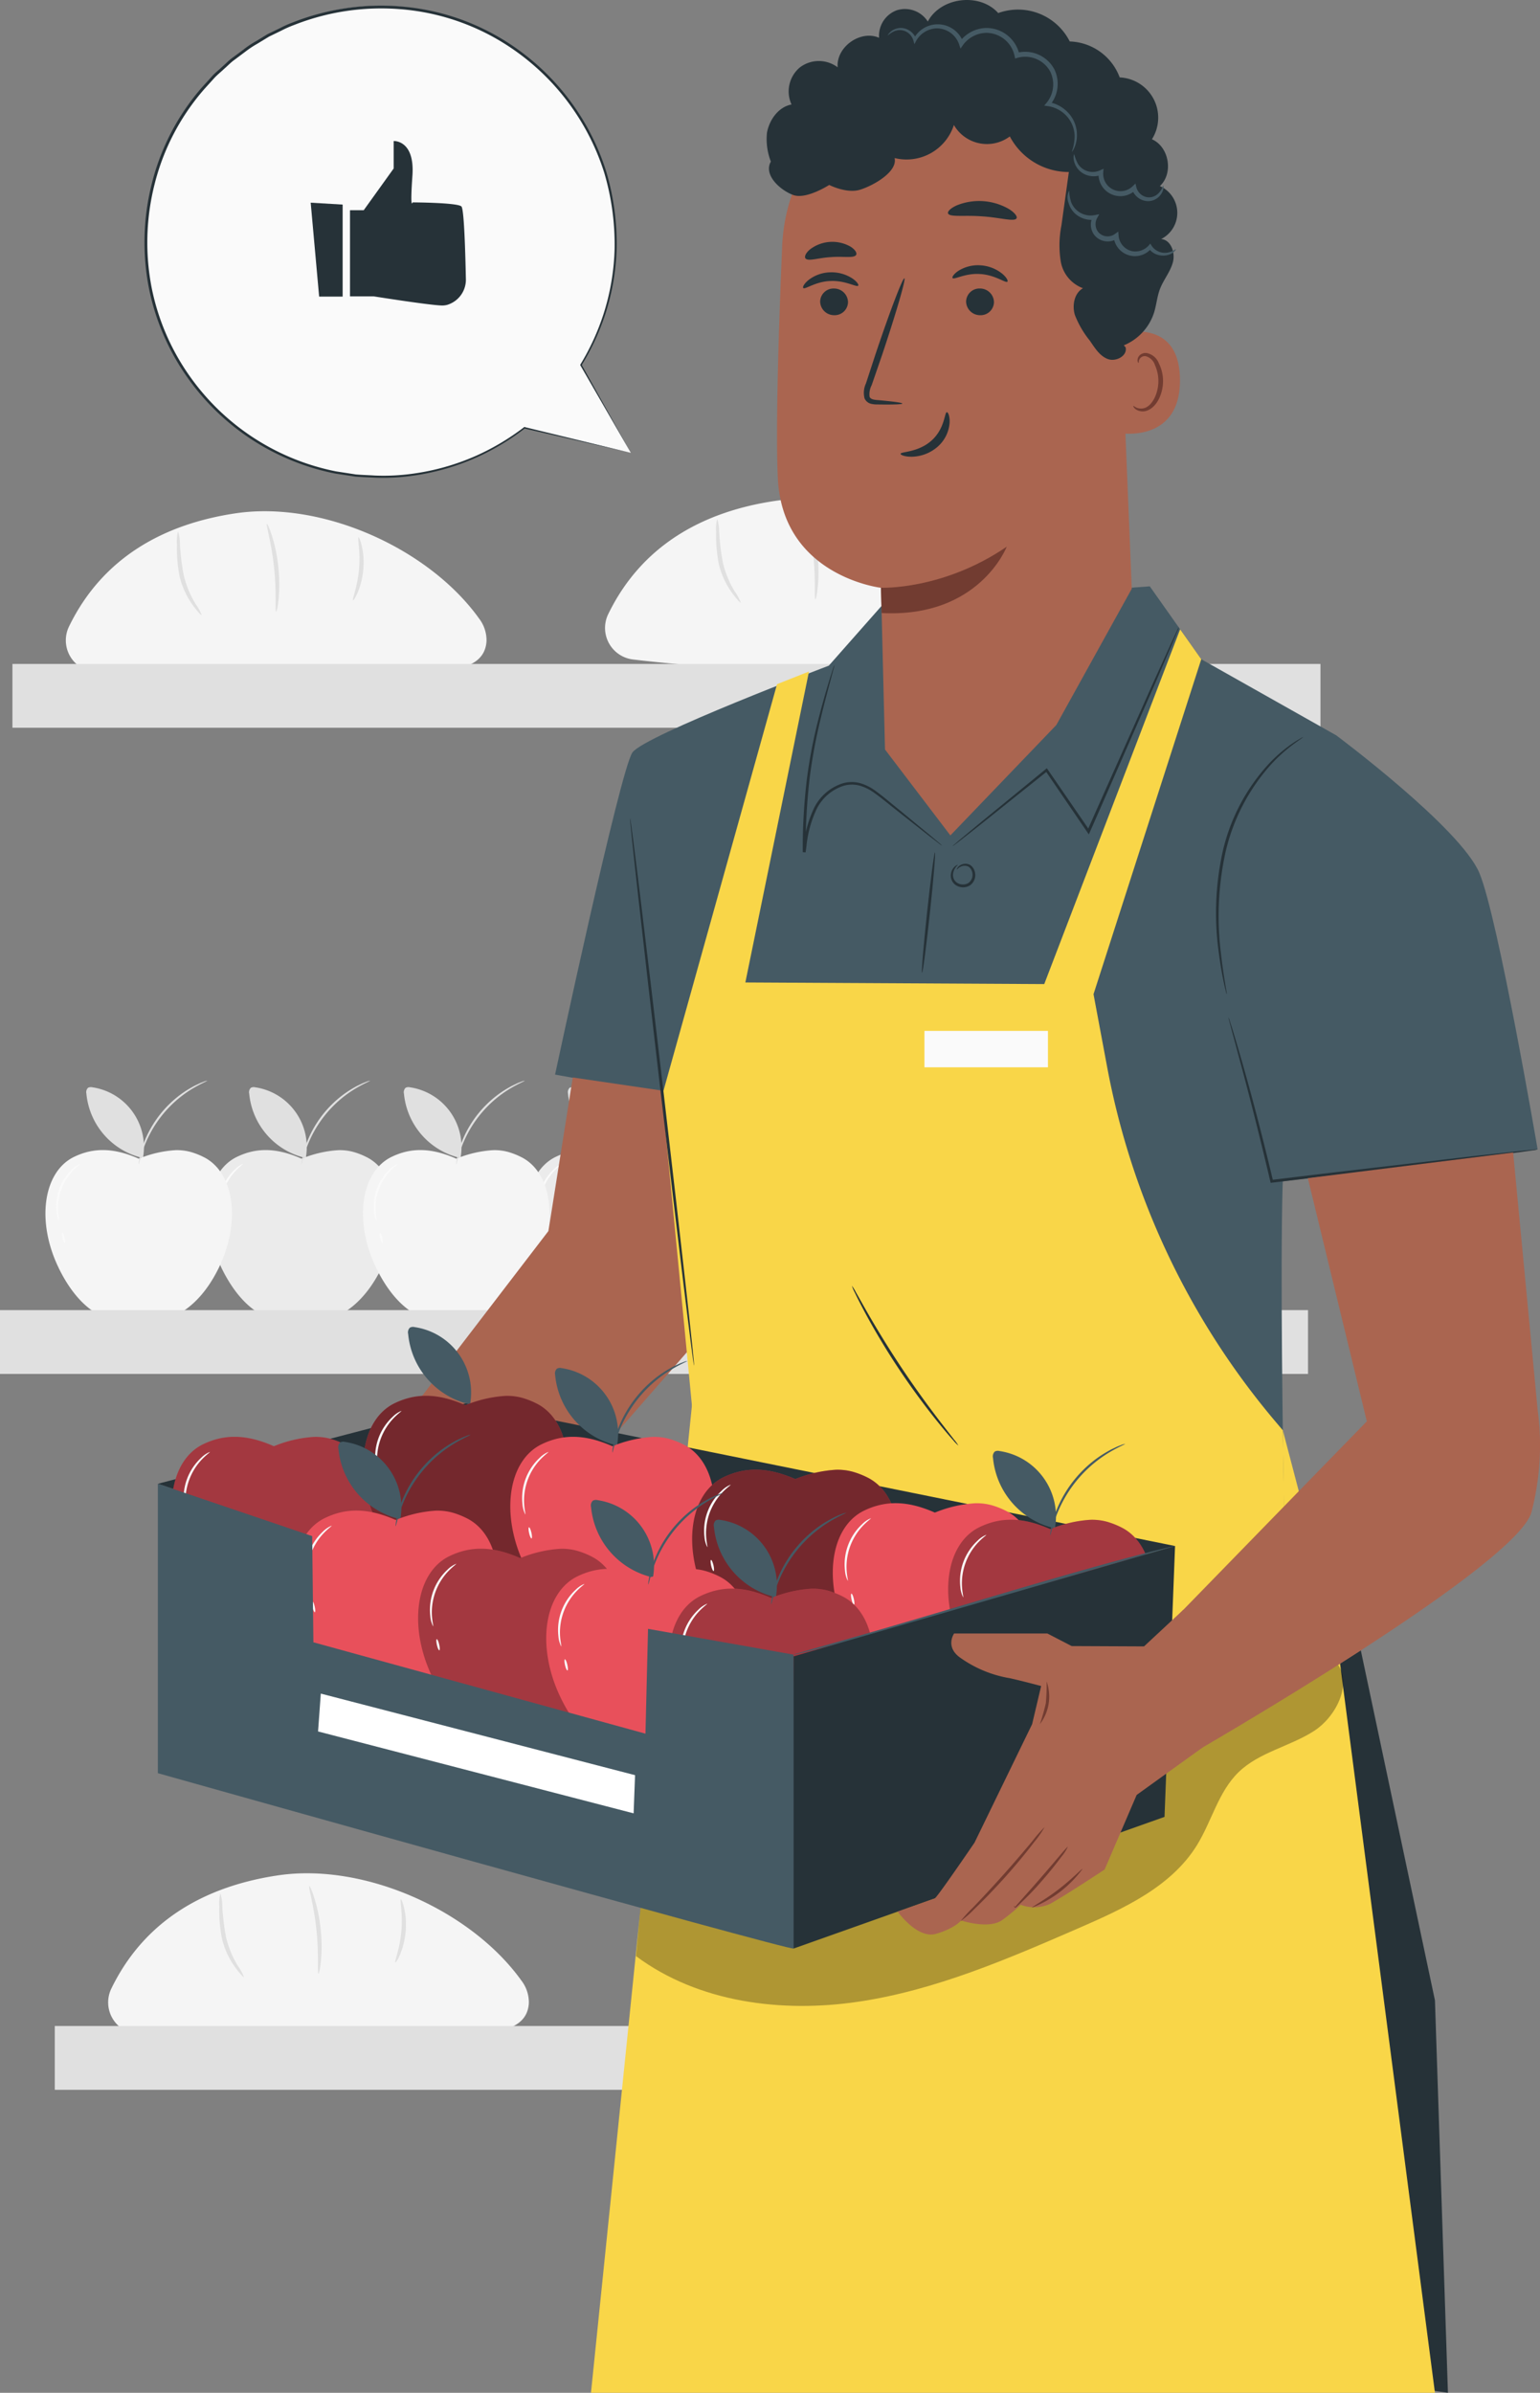 <svg id="Grupo_1099864" data-name="Grupo 1099864" xmlns="http://www.w3.org/2000/svg" xmlns:xlink="http://www.w3.org/1999/xlink" width="292.894" height="455" viewBox="0 0 292.894 455">
  <rect x="0" y="0" width="292.894" height="455" fill="#808080" stroke="none"/>
  <defs>
    <clipPath id="clip-path">
      <rect id="Rectángulo_401503" data-name="Rectángulo 401503" width="292.894" height="455" fill="none"/>
    </clipPath>
    <clipPath id="clip-path-4">
      <rect id="Rectángulo_401493" data-name="Rectángulo 401493" width="134.498" height="65.806" fill="none"/>
    </clipPath>
    <clipPath id="clip-path-5">
      <rect id="Rectángulo_401495" data-name="Rectángulo 401495" width="38.816" height="35.773" fill="none"/>
    </clipPath>
    <clipPath id="clip-path-7">
      <rect id="Rectángulo_401497" data-name="Rectángulo 401497" width="38.816" height="35.772" fill="none"/>
    </clipPath>
    <clipPath id="clip-path-8">
      <rect id="Rectángulo_401498" data-name="Rectángulo 401498" width="39.22" height="35.691" fill="none"/>
    </clipPath>
    <clipPath id="clip-path-9">
      <rect id="Rectángulo_401499" data-name="Rectángulo 401499" width="38.817" height="35.772" fill="none"/>
    </clipPath>
  </defs>
  <g id="Grupo_1099863" data-name="Grupo 1099863" clip-path="url(#clip-path)">
    <g id="Grupo_1099837" data-name="Grupo 1099837">
      <g id="Grupo_1099836" data-name="Grupo 1099836" clip-path="url(#clip-path)">
        <path id="Trazado_873928" data-name="Trazado 873928" d="M90.517,112.925C80.968,99.593,60.683,90.46,44.2,92.913c-13.364,1.988-25.175,8.2-31.649,21.459a6.034,6.034,0,0,0,4.653,8.682,274.939,274.939,0,0,0,66.982-.227c3.429-.433,7.5-1.382,7.74-5.624a6.8,6.8,0,0,0-1.409-4.278" transform="translate(0.605 4.698)" fill="#f5f5f5"/>
        <path id="Trazado_873929" data-name="Trazado 873929" d="M36.732,112.081c-.079.061-.762-.614-1.678-1.869a15.432,15.432,0,0,1-2.53-5.535,27.412,27.412,0,0,1-.494-6.036,7.666,7.666,0,0,1,.2-2.492,7.769,7.769,0,0,1,.371,2.471,45.544,45.544,0,0,0,.713,5.878,19.108,19.108,0,0,0,2.22,5.4,9.427,9.427,0,0,1,1.194,2.181" transform="translate(1.626 4.882)" fill="#e0e0e0"/>
        <path id="Trazado_873930" data-name="Trazado 873930" d="M50.068,111.493c-.245-.025.108-3.791-.39-8.387-.468-4.6-1.6-8.211-1.361-8.286.187-.082,1.69,3.489,2.171,8.2.508,4.709-.221,8.513-.42,8.472" transform="translate(2.452 4.815)" fill="#e0e0e0"/>
        <path id="Trazado_873931" data-name="Trazado 873931" d="M63.9,109.213c-.226-.1.871-2.625,1.139-5.94.308-3.313-.339-5.991-.1-6.049.187-.083,1.23,2.628.911,6.12-.288,3.492-1.781,5.984-1.95,5.87" transform="translate(3.244 4.937)" fill="#e0e0e0"/>
        <path id="Trazado_873932" data-name="Trazado 873932" d="M188.113,110.687c-9.549-13.332-29.834-22.466-46.316-20.012-13.364,1.989-25.175,8.2-31.649,21.459a6.034,6.034,0,0,0,4.653,8.682,274.939,274.939,0,0,0,66.982-.227c3.429-.433,7.5-1.382,7.74-5.624a6.8,6.8,0,0,0-1.409-4.278" transform="translate(5.561 4.584)" fill="#f5f5f5"/>
        <path id="Trazado_873933" data-name="Trazado 873933" d="M134.328,109.844c-.079.061-.762-.614-1.678-1.869a15.432,15.432,0,0,1-2.53-5.535,27.411,27.411,0,0,1-.494-6.036,7.671,7.671,0,0,1,.2-2.492,7.806,7.806,0,0,1,.371,2.471,45.54,45.54,0,0,0,.713,5.878,19.1,19.1,0,0,0,2.22,5.4,9.478,9.478,0,0,1,1.194,2.181" transform="translate(6.582 4.769)" fill="#e0e0e0"/>
        <path id="Trazado_873934" data-name="Trazado 873934" d="M147.664,109.255c-.245-.025.108-3.791-.39-8.387-.468-4.6-1.6-8.211-1.361-8.286.186-.082,1.69,3.489,2.171,8.2.508,4.709-.221,8.513-.42,8.472" transform="translate(7.408 4.701)" fill="#e0e0e0"/>
        <path id="Trazado_873935" data-name="Trazado 873935" d="M161.5,106.976c-.226-.1.872-2.625,1.14-5.94.308-3.313-.339-5.991-.1-6.049.187-.083,1.229,2.628.911,6.12-.288,3.492-1.781,5.984-1.951,5.87" transform="translate(8.199 4.823)" fill="#e0e0e0"/>
        <rect id="Rectángulo_401489" data-name="Rectángulo 401489" width="248.773" height="12.132" transform="translate(2.368 126.252)" fill="#e0e0e0"/>
        <path id="Trazado_873936" data-name="Trazado 873936" d="M98.178,359.411c-9.549-13.332-29.834-22.466-46.316-20.012-13.364,1.989-25.175,8.2-31.649,21.459a6.034,6.034,0,0,0,4.653,8.682,274.938,274.938,0,0,0,66.982-.227c3.429-.433,7.5-1.382,7.74-5.624a6.8,6.8,0,0,0-1.409-4.278" transform="translate(0.994 17.214)" fill="#f5f5f5"/>
        <path id="Trazado_873937" data-name="Trazado 873937" d="M44.393,358.567c-.079.061-.762-.614-1.678-1.869a15.432,15.432,0,0,1-2.53-5.535,27.412,27.412,0,0,1-.494-6.036,7.656,7.656,0,0,1,.2-2.491,7.748,7.748,0,0,1,.371,2.47,45.544,45.544,0,0,0,.713,5.878,19.139,19.139,0,0,0,2.22,5.4,9.427,9.427,0,0,1,1.194,2.181" transform="translate(2.016 17.399)" fill="#e0e0e0"/>
        <path id="Trazado_873938" data-name="Trazado 873938" d="M57.729,357.979c-.245-.025.108-3.791-.39-8.387-.468-4.6-1.6-8.211-1.361-8.286.187-.082,1.69,3.489,2.171,8.2.508,4.709-.221,8.513-.42,8.472" transform="translate(2.841 17.331)" fill="#e0e0e0"/>
        <path id="Trazado_873939" data-name="Trazado 873939" d="M71.565,355.7c-.226-.1.872-2.625,1.14-5.94.308-3.313-.339-5.991-.1-6.049.187-.083,1.229,2.628.911,6.12-.288,3.493-1.781,5.984-1.951,5.87" transform="translate(3.633 17.453)" fill="#e0e0e0"/>
        <path id="Trazado_873940" data-name="Trazado 873940" d="M195.774,357.173c-9.549-13.332-29.834-22.466-46.316-20.012-13.364,1.988-25.174,8.2-31.649,21.459a6.034,6.034,0,0,0,4.653,8.682,274.945,274.945,0,0,0,66.983-.227c3.429-.433,7.5-1.382,7.739-5.624a6.8,6.8,0,0,0-1.409-4.278" transform="translate(5.95 17.101)" fill="#f5f5f5"/>
        <path id="Trazado_873941" data-name="Trazado 873941" d="M141.989,356.33c-.079.061-.762-.614-1.678-1.869a15.433,15.433,0,0,1-2.53-5.536,27.416,27.416,0,0,1-.494-6.036,7.666,7.666,0,0,1,.2-2.492,7.769,7.769,0,0,1,.371,2.471,45.912,45.912,0,0,0,.713,5.878,19.108,19.108,0,0,0,2.22,5.4,9.428,9.428,0,0,1,1.194,2.181" transform="translate(6.971 17.285)" fill="#e0e0e0"/>
        <path id="Trazado_873942" data-name="Trazado 873942" d="M155.325,355.741c-.245-.025.108-3.791-.39-8.387-.468-4.6-1.6-8.211-1.361-8.286.187-.082,1.69,3.489,2.171,8.2.508,4.707-.221,8.513-.42,8.472" transform="translate(7.797 17.218)" fill="#e0e0e0"/>
        <path id="Trazado_873943" data-name="Trazado 873943" d="M169.16,353.462c-.226-.1.872-2.625,1.14-5.94.308-3.313-.339-5.991-.1-6.049.187-.083,1.229,2.628.911,6.12-.288,3.493-1.781,5.984-1.951,5.87" transform="translate(8.588 17.34)" fill="#e0e0e0"/>
        <rect id="Rectángulo_401490" data-name="Rectángulo 401490" width="248.773" height="12.132" transform="translate(10.418 385.255)" fill="#e0e0e0"/>
        <path id="Trazado_873944" data-name="Trazado 873944" d="M55.92,209.884a11.492,11.492,0,0,0-9.683-13.121,1.146,1.146,0,0,0-.822.1,1.169,1.169,0,0,0-.308,1.106,13.88,13.88,0,0,0,10.8,12.248" transform="translate(2.29 9.99)" fill="#e0e0e0"/>
        <path id="Trazado_873945" data-name="Trazado 873945" d="M40.2,230.508c2.9,5.974,7.064,10,12.224,10.193,1.032.036,1.812-.642,2.8-.7a6.391,6.391,0,0,1,1.651.621,2.291,2.291,0,0,0,.861.2c5.332-.287,9.874-4.038,12.935-10.309,4.264-8.783,2.946-18.221-2.937-21.087a13.926,13.926,0,0,0-2.407-.94,9.875,9.875,0,0,0-2.925-.344,21.836,21.836,0,0,0-6.684,1.513c-.091.035-.2.069-.287.1-4.781-2.111-8.6-2.123-12.3-.333-5.882,2.867-7.19,12.3-2.924,21.087" transform="translate(1.914 10.568)" fill="#ebebeb"/>
        <path id="Trazado_873946" data-name="Trazado 873946" d="M40.2,221.483a4.558,4.558,0,0,1-.489-1.766,9.53,9.53,0,0,1,2.984-8.074,4.541,4.541,0,0,1,1.519-1.023c.04.061-.546.439-1.32,1.23a10.373,10.373,0,0,0-2.9,7.841c.074,1.1.273,1.773.2,1.793" transform="translate(2.013 10.695)" fill="#fafafa"/>
        <path id="Trazado_873947" data-name="Trazado 873947" d="M41.227,225.026c-.109.025-.3-.39-.422-.926s-.136-.993-.026-1.018.3.39.422.927.136.992.026,1.017" transform="translate(2.067 11.328)" fill="#fafafa"/>
        <path id="Trazado_873948" data-name="Trazado 873948" d="M67.6,195.573c.03.074-1.1.5-2.76,1.488a22.077,22.077,0,0,0-2.755,1.964,21.985,21.985,0,0,0-5.217,6.376,22.067,22.067,0,0,0-1.381,3.089c-.644,1.822-.834,3.015-.912,3a3.386,3.386,0,0,1,.09-.844,8.175,8.175,0,0,1,.2-.975,13.126,13.126,0,0,1,.352-1.272,19.742,19.742,0,0,1,1.322-3.174,20.716,20.716,0,0,1,5.31-6.489,19.781,19.781,0,0,1,2.85-1.924c.419-.253.828-.427,1.178-.6a8.04,8.04,0,0,1,.917-.387,3.416,3.416,0,0,1,.809-.255" transform="translate(2.771 9.931)" fill="#e0e0e0"/>
        <path id="Trazado_873949" data-name="Trazado 873949" d="M113.624,209.884a11.492,11.492,0,0,0-9.683-13.121,1.146,1.146,0,0,0-.822.1,1.169,1.169,0,0,0-.308,1.106,13.88,13.88,0,0,0,10.8,12.248" transform="translate(5.22 9.99)" fill="#e0e0e0"/>
        <path id="Trazado_873950" data-name="Trazado 873950" d="M97.9,230.508c2.9,5.974,7.064,10,12.224,10.193,1.032.036,1.812-.642,2.8-.7a6.391,6.391,0,0,1,1.651.621,2.291,2.291,0,0,0,.861.2c5.332-.287,9.874-4.038,12.935-10.309,4.264-8.783,2.946-18.221-2.937-21.087a13.925,13.925,0,0,0-2.407-.94,9.875,9.875,0,0,0-2.925-.344,21.836,21.836,0,0,0-6.684,1.513c-.091.035-.2.069-.287.1-4.781-2.111-8.6-2.123-12.3-.333-5.882,2.867-7.19,12.3-2.924,21.087" transform="translate(4.844 10.568)" fill="#ebebeb"/>
        <path id="Trazado_873951" data-name="Trazado 873951" d="M97.9,221.483a4.558,4.558,0,0,1-.489-1.766,9.53,9.53,0,0,1,2.984-8.074,4.541,4.541,0,0,1,1.519-1.023c.04.061-.546.439-1.32,1.23a10.373,10.373,0,0,0-2.9,7.841c.074,1.1.273,1.773.2,1.793" transform="translate(4.943 10.695)" fill="#fafafa"/>
        <path id="Trazado_873952" data-name="Trazado 873952" d="M98.93,225.026c-.109.025-.3-.39-.422-.926s-.136-.993-.026-1.018.3.39.422.927.136.992.026,1.017" transform="translate(4.997 11.328)" fill="#fafafa"/>
        <path id="Trazado_873953" data-name="Trazado 873953" d="M125.3,195.573c.03.074-1.1.5-2.76,1.488a22.077,22.077,0,0,0-2.755,1.964,21.985,21.985,0,0,0-5.217,6.376,22.067,22.067,0,0,0-1.381,3.089c-.644,1.822-.834,3.015-.912,3a3.385,3.385,0,0,1,.09-.844,8.175,8.175,0,0,1,.2-.975,13.127,13.127,0,0,1,.352-1.272,19.743,19.743,0,0,1,1.322-3.174,20.716,20.716,0,0,1,5.31-6.489,19.781,19.781,0,0,1,2.85-1.924c.419-.253.828-.427,1.178-.6a8.04,8.04,0,0,1,.917-.387,3.416,3.416,0,0,1,.809-.255" transform="translate(5.701 9.931)" fill="#e0e0e0"/>
        <path id="Trazado_873954" data-name="Trazado 873954" d="M26.45,209.884a11.492,11.492,0,0,0-9.683-13.121,1.15,1.15,0,0,0-.823.1,1.171,1.171,0,0,0-.307,1.106,13.88,13.88,0,0,0,10.8,12.248" transform="translate(0.793 9.99)" fill="#e0e0e0"/>
        <path id="Trazado_873955" data-name="Trazado 873955" d="M10.726,230.508c2.9,5.974,7.064,10,12.224,10.193,1.032.036,1.812-.642,2.8-.7a6.391,6.391,0,0,1,1.651.621,2.291,2.291,0,0,0,.861.2c5.332-.287,9.874-4.038,12.935-10.309,4.264-8.783,2.946-18.221-2.937-21.087a13.926,13.926,0,0,0-2.407-.94,9.875,9.875,0,0,0-2.925-.344,21.836,21.836,0,0,0-6.684,1.513c-.091.035-.2.069-.287.1-4.781-2.111-8.6-2.123-12.3-.333-5.882,2.867-7.19,12.3-2.924,21.087" transform="translate(0.417 10.568)" fill="#f5f5f5"/>
        <path id="Trazado_873956" data-name="Trazado 873956" d="M10.73,221.483a4.558,4.558,0,0,1-.489-1.766,9.53,9.53,0,0,1,2.984-8.074,4.541,4.541,0,0,1,1.519-1.023c.04.061-.546.439-1.32,1.23a10.373,10.373,0,0,0-2.9,7.841c.074,1.1.273,1.773.2,1.793" transform="translate(0.517 10.695)" fill="#fafafa"/>
        <path id="Trazado_873957" data-name="Trazado 873957" d="M11.756,225.026c-.109.025-.3-.39-.422-.926s-.136-.993-.026-1.018.3.39.422.927.136.992.026,1.017" transform="translate(0.57 11.328)" fill="#fafafa"/>
        <path id="Trazado_873958" data-name="Trazado 873958" d="M38.126,195.573c.03.074-1.1.5-2.76,1.488a22.077,22.077,0,0,0-2.755,1.964,21.985,21.985,0,0,0-5.217,6.376,22.067,22.067,0,0,0-1.381,3.089c-.644,1.822-.834,3.015-.912,3a3.385,3.385,0,0,1,.09-.844,7.97,7.97,0,0,1,.2-.975,13.127,13.127,0,0,1,.352-1.272,19.742,19.742,0,0,1,1.322-3.174,20.716,20.716,0,0,1,5.31-6.489,19.724,19.724,0,0,1,2.85-1.924c.419-.253.828-.427,1.178-.6a8.039,8.039,0,0,1,.917-.387,3.416,3.416,0,0,1,.809-.255" transform="translate(1.274 9.931)" fill="#e0e0e0"/>
        <path id="Trazado_873959" data-name="Trazado 873959" d="M83.928,209.884a11.492,11.492,0,0,0-9.683-13.121,1.146,1.146,0,0,0-.822.1,1.169,1.169,0,0,0-.308,1.106,13.88,13.88,0,0,0,10.8,12.248" transform="translate(3.712 9.99)" fill="#e0e0e0"/>
        <path id="Trazado_873960" data-name="Trazado 873960" d="M68.2,230.508c2.9,5.974,7.064,10,12.224,10.193,1.032.036,1.812-.642,2.8-.7a6.391,6.391,0,0,1,1.651.621,2.291,2.291,0,0,0,.861.2c5.332-.287,9.874-4.038,12.935-10.309,4.264-8.783,2.946-18.221-2.937-21.087a13.925,13.925,0,0,0-2.407-.94,9.875,9.875,0,0,0-2.925-.344,21.836,21.836,0,0,0-6.684,1.513c-.091.035-.2.069-.287.1-4.781-2.111-8.6-2.123-12.3-.333-5.882,2.867-7.19,12.3-2.924,21.087" transform="translate(3.336 10.568)" fill="#f5f5f5"/>
        <path id="Trazado_873961" data-name="Trazado 873961" d="M68.208,221.483a4.558,4.558,0,0,1-.489-1.766,9.53,9.53,0,0,1,2.984-8.074,4.541,4.541,0,0,1,1.519-1.023c.04.061-.546.439-1.32,1.23a10.373,10.373,0,0,0-2.9,7.841c.074,1.1.273,1.773.2,1.793" transform="translate(3.435 10.695)" fill="#fafafa"/>
        <path id="Trazado_873962" data-name="Trazado 873962" d="M69.234,225.026c-.109.025-.3-.39-.422-.926s-.136-.993-.026-1.018.3.39.422.927.136.992.026,1.017" transform="translate(3.489 11.328)" fill="#fafafa"/>
        <path id="Trazado_873963" data-name="Trazado 873963" d="M95.6,195.573c.03.074-1.1.5-2.76,1.488a22.077,22.077,0,0,0-2.755,1.964A21.985,21.985,0,0,0,84.87,205.4a22.067,22.067,0,0,0-1.381,3.089c-.644,1.822-.834,3.015-.912,3a3.385,3.385,0,0,1,.09-.844,8.174,8.174,0,0,1,.2-.975,13.129,13.129,0,0,1,.352-1.272,19.743,19.743,0,0,1,1.322-3.174,20.716,20.716,0,0,1,5.31-6.489,19.781,19.781,0,0,1,2.85-1.924c.419-.253.828-.427,1.178-.6a8.039,8.039,0,0,1,.917-.387,3.416,3.416,0,0,1,.809-.255" transform="translate(4.193 9.931)" fill="#e0e0e0"/>
        <path id="Trazado_873964" data-name="Trazado 873964" d="M174.667,209.884a11.492,11.492,0,0,0-9.683-13.121,1.146,1.146,0,0,0-.822.1,1.169,1.169,0,0,0-.308,1.106,13.88,13.88,0,0,0,10.8,12.248" transform="translate(8.32 9.99)" fill="#e0e0e0"/>
        <path id="Trazado_873965" data-name="Trazado 873965" d="M158.943,230.508c2.9,5.974,7.064,10,12.224,10.193,1.032.036,1.812-.642,2.8-.7a6.391,6.391,0,0,1,1.651.621,2.292,2.292,0,0,0,.861.2c5.332-.287,9.874-4.038,12.935-10.309,4.264-8.783,2.946-18.221-2.937-21.087a13.925,13.925,0,0,0-2.407-.94,9.875,9.875,0,0,0-2.925-.344,21.836,21.836,0,0,0-6.684,1.513c-.091.035-.2.069-.287.1-4.781-2.111-8.6-2.123-12.3-.333-5.882,2.867-7.19,12.3-2.924,21.087" transform="translate(7.944 10.568)" fill="#ebebeb"/>
        <path id="Trazado_873966" data-name="Trazado 873966" d="M158.947,221.483a4.558,4.558,0,0,1-.489-1.766,9.53,9.53,0,0,1,2.984-8.074,4.541,4.541,0,0,1,1.519-1.023c.04.061-.546.439-1.32,1.23a10.367,10.367,0,0,0-2.9,7.841c.073,1.1.272,1.773.2,1.793" transform="translate(8.043 10.695)" fill="#fafafa"/>
        <path id="Trazado_873967" data-name="Trazado 873967" d="M159.973,225.026c-.109.025-.3-.39-.422-.926s-.136-.993-.026-1.018.3.39.422.927.136.992.026,1.017" transform="translate(8.097 11.328)" fill="#fafafa"/>
        <path id="Trazado_873968" data-name="Trazado 873968" d="M186.343,195.573c.03.074-1.1.5-2.76,1.488a22.076,22.076,0,0,0-2.755,1.964,21.985,21.985,0,0,0-5.217,6.376,22.069,22.069,0,0,0-1.381,3.089c-.644,1.822-.834,3.015-.912,3a3.385,3.385,0,0,1,.09-.844,7.966,7.966,0,0,1,.2-.975,13.131,13.131,0,0,1,.352-1.272,19.743,19.743,0,0,1,1.322-3.174,20.716,20.716,0,0,1,5.31-6.489,19.782,19.782,0,0,1,2.85-1.924c.419-.253.828-.427,1.178-.6a8.039,8.039,0,0,1,.917-.387,3.432,3.432,0,0,1,.809-.255" transform="translate(8.801 9.931)" fill="#e0e0e0"/>
        <path id="Trazado_873969" data-name="Trazado 873969" d="M144.971,209.884a11.492,11.492,0,0,0-9.683-13.121,1.15,1.15,0,0,0-.823.1,1.171,1.171,0,0,0-.307,1.106,13.88,13.88,0,0,0,10.8,12.248" transform="translate(6.812 9.99)" fill="#e0e0e0"/>
        <path id="Trazado_873970" data-name="Trazado 873970" d="M129.247,230.508c2.9,5.974,7.064,10,12.224,10.193,1.032.036,1.812-.642,2.8-.7a6.391,6.391,0,0,1,1.651.621,2.291,2.291,0,0,0,.861.2c5.332-.287,9.874-4.038,12.935-10.309,4.264-8.783,2.946-18.221-2.937-21.087a13.926,13.926,0,0,0-2.407-.94,9.875,9.875,0,0,0-2.925-.344,21.836,21.836,0,0,0-6.684,1.513c-.091.035-.2.069-.287.1-4.781-2.111-8.6-2.123-12.3-.333-5.882,2.867-7.19,12.3-2.924,21.087" transform="translate(6.436 10.568)" fill="#f5f5f5"/>
        <path id="Trazado_873971" data-name="Trazado 873971" d="M129.251,221.483a4.558,4.558,0,0,1-.489-1.766,9.53,9.53,0,0,1,2.984-8.074,4.541,4.541,0,0,1,1.519-1.023c.04.061-.546.439-1.32,1.23a10.367,10.367,0,0,0-2.9,7.841c.073,1.1.272,1.773.2,1.793" transform="translate(6.535 10.695)" fill="#fafafa"/>
        <path id="Trazado_873972" data-name="Trazado 873972" d="M130.278,225.026c-.109.025-.3-.39-.422-.926s-.136-.993-.026-1.018.3.39.422.927.136.992.026,1.017" transform="translate(6.589 11.328)" fill="#fafafa"/>
        <path id="Trazado_873973" data-name="Trazado 873973" d="M156.647,195.573c.03.074-1.1.5-2.76,1.488a22.076,22.076,0,0,0-2.755,1.964,21.984,21.984,0,0,0-5.217,6.376,22.067,22.067,0,0,0-1.381,3.089c-.644,1.822-.834,3.015-.912,3a3.387,3.387,0,0,1,.09-.844,8.177,8.177,0,0,1,.2-.975,13.127,13.127,0,0,1,.352-1.272,19.743,19.743,0,0,1,1.322-3.174,20.716,20.716,0,0,1,5.31-6.489,19.781,19.781,0,0,1,2.85-1.924c.419-.253.828-.427,1.178-.6a8.043,8.043,0,0,1,.917-.387,3.432,3.432,0,0,1,.809-.255" transform="translate(7.293 9.931)" fill="#e0e0e0"/>
        <rect id="Rectángulo_401491" data-name="Rectángulo 401491" width="248.773" height="12.132" transform="translate(0 249.127)" fill="#e0e0e0"/>
      </g>
    </g>
    <path id="Trazado_873974" data-name="Trazado 873974" d="M237.446,304.571,250.99,438.031l12.336,1.8-2.469-74.616-14.1-66.564Z" transform="translate(12.057 15.166)" fill="#263238"/>
    <path id="Trazado_873975" data-name="Trazado 873975" d="M126.221,254.076,106.967,442.332H267.482L248.689,297.947l-10.142-38.638-112.184-9.841Z" transform="translate(5.432 12.668)" fill="#f9d648"/>
    <g id="Grupo_1099860" data-name="Grupo 1099860">
      <g id="Grupo_1099859" data-name="Grupo 1099859" clip-path="url(#clip-path)">
        <g id="Grupo_1099840" data-name="Grupo 1099840" transform="translate(120.967 315.631)" opacity="0.3">
          <g id="Grupo_1099839" data-name="Grupo 1099839">
            <g id="Grupo_1099838" data-name="Grupo 1099838" clip-path="url(#clip-path-4)">
              <path id="Trazado_873976" data-name="Trazado 873976" d="M247.855,300.378c-20.589,7.778-39.479,19.377-59.2,29.149S147.7,347.384,125.69,347.288c-3.286-.015-6.941-1.786-9.7.005l-.873,9.419c11.856,8.826,27.7,10.839,42.316,8.667s28.37-8.119,41.925-14.011c8.526-3.705,17.574-7.849,22.453-15.764,2.806-4.55,4.068-10.137,7.9-13.862,3.9-3.788,9.661-4.865,14.255-7.775s7.806-9.825,3.883-13.59" transform="translate(-115.121 -300.378)"/>
            </g>
          </g>
        </g>
        <path id="Trazado_873977" data-name="Trazado 873977" d="M152.527,121.194s-35.011,13.232-37.343,16.5-14.717,61.253-14.717,61.253l22.178,4.033,6.528,86.737L239.692,312.1s-2.332-100.57,0-100.881,9.327-76.788,9.327-76.788L223.371,119.97l-9.793-13.864-51.033,3.744Z" transform="translate(5.102 5.388)" fill="#455a64"/>
        <path id="Trazado_873978" data-name="Trazado 873978" d="M105.351,194.984l-4.634,29.2L70.684,263.371l31.294,12.564,25.6-29.309-2.132-48.686Z" transform="translate(3.589 9.901)" fill="#aa6550"/>
        <path id="Trazado_873979" data-name="Trazado 873979" d="M141.7,124.318l-21.858,78.243a.015.015,0,0,0,.015.019l-.015-.019,8.352,86.756L238.709,311.7l-.815-45.507-1.447-1.713A145.843,145.843,0,0,1,204.5,197.2l-2.608-13.934,20.492-63.69-4.019-5.691-25.844,67.461-56.846-.309,12.1-59.129Z" transform="translate(6.085 5.783)" fill="#f9d648"/>
        <path id="Trazado_873980" data-name="Trazado 873980" d="M232.718,217.873l48.477-6.054s-7.5-43.976-11.07-52.547-27.255-26.214-27.255-26.214l-16.669,8-4.642,34.406Z" transform="translate(11.251 6.757)" fill="#455a64"/>
        <rect id="Rectángulo_401494" data-name="Rectángulo 401494" width="23.491" height="6.923" transform="translate(175.82 196.032)" fill="#fafafa"/>
        <path id="Trazado_873981" data-name="Trazado 873981" d="M126.215,252.181c-.15.018-3-23.281-6.358-52.031s-5.965-52.082-5.815-52.1,3,23.276,6.358,52.037,5.965,52.077,5.815,52.095" transform="translate(5.791 7.518)" fill="#263238"/>
        <path id="Trazado_873982" data-name="Trazado 873982" d="M222.138,182.275a2.1,2.1,0,0,1-.165-.531c-.087-.353-.223-.872-.361-1.548-.294-1.349-.664-3.315-.981-5.766a54.423,54.423,0,0,1,.727-19.231,36.677,36.677,0,0,1,8.978-16.935,27.462,27.462,0,0,1,4.473-3.782c.561-.4,1.044-.647,1.353-.837a2.108,2.108,0,0,1,.5-.252c.025.042-.619.452-1.726,1.263a30.867,30.867,0,0,0-4.315,3.874,37.522,37.522,0,0,0-8.727,16.8,56.976,56.976,0,0,0-.876,19.06c.268,2.444.578,4.412.807,5.771.105.628.19,1.145.261,1.565a2.144,2.144,0,0,1,.057.554" transform="translate(11.177 6.774)" fill="#263238"/>
        <path id="Trazado_873983" data-name="Trazado 873983" d="M281.155,209.226a4.937,4.937,0,0,1-.832.156l-2.4.338-8.839,1.145L239.9,214.439l-9.29,1.105-.237.027-.055-.231c-2.11-8.994-4.12-16.794-5.614-22.343-.737-2.733-1.331-4.937-1.756-6.514l-.459-1.752a3.082,3.082,0,0,1-.128-.616,3.247,3.247,0,0,1,.22.589l.545,1.726c.463,1.509,1.119,3.71,1.909,6.474,1.586,5.526,3.664,13.318,5.8,22.311l-.291-.2,9.289-1.119,29.2-3.414,8.86-.973,2.411-.237a4.958,4.958,0,0,1,.846-.045" transform="translate(11.291 9.349)" fill="#263238"/>
        <path id="Trazado_873984" data-name="Trazado 873984" d="M174.464,263.085a7.277,7.277,0,0,1-1.006-1.035c-.623-.687-1.5-1.709-2.546-2.993-2.1-2.566-4.884-6.218-7.7-10.433s-5.111-8.19-6.669-11.118c-.781-1.465-1.387-2.662-1.782-3.5a7.273,7.273,0,0,1-.568-1.326,7.352,7.352,0,0,1,.758,1.228c.509.9,1.157,2.043,1.931,3.412,1.642,2.875,3.988,6.8,6.787,11s5.522,7.875,7.542,10.5c.966,1.243,1.774,2.281,2.406,3.1a7.4,7.4,0,0,1,.843,1.172" transform="translate(7.83 11.815)" fill="#263238"/>
        <path id="Trazado_873985" data-name="Trazado 873985" d="M171.8,154.694a4.039,4.039,0,0,1-.626-.434l-1.73-1.328-6.3-4.964c-1.336-1.033-2.752-2.257-4.357-3.388a8.892,8.892,0,0,0-2.69-1.305,5.716,5.716,0,0,0-3.1.059,8.72,8.72,0,0,0-5.026,4.337A21.41,21.41,0,0,0,146,154.807l-.16,1.165-.544-.037a111.3,111.3,0,0,1,.818-14.155,94.993,94.993,0,0,1,2.212-11.317c.811-3.174,1.568-5.708,2.1-7.453.263-.829.473-1.494.635-2a3.682,3.682,0,0,1,.256-.686,3.768,3.768,0,0,1-.153.717c-.136.516-.314,1.189-.537,2.03-.468,1.762-1.167,4.309-1.927,7.486a101.226,101.226,0,0,0-2.088,11.289,116.568,116.568,0,0,0-.766,14.094l-.544-.037c.05-.37.105-.769.161-1.17a21.718,21.718,0,0,1,2.046-7.312,9.208,9.208,0,0,1,5.359-4.569,6.2,6.2,0,0,1,3.359-.038,9.265,9.265,0,0,1,2.822,1.4c1.638,1.18,3.017,2.4,4.343,3.46l6.188,5.1,1.665,1.408a4.041,4.041,0,0,1,.557.52" transform="translate(7.378 6.11)" fill="#263238"/>
        <path id="Trazado_873986" data-name="Trazado 873986" d="M215.467,113.476a4.6,4.6,0,0,1-.276.762c-.224.538-.52,1.25-.892,2.143-.819,1.9-1.965,4.568-3.371,7.837l-11.312,25.774-1.091,2.464-.2.449-.276-.406-7.964-11.68.36.054-12.961,10.355c-1.557,1.221-2.8,2.2-3.707,2.908l-.994.756a1.729,1.729,0,0,1-.359.239,1.753,1.753,0,0,1,.309-.3l.946-.814L177.3,151l12.836-10.51.208-.17.152.223L198.5,152.19l-.475.043,1.09-2.464c4.464-10.015,8.505-19.081,11.458-25.708,1.473-3.24,2.673-5.879,3.531-7.766l.986-2.1a4.511,4.511,0,0,1,.377-.718" transform="translate(8.756 5.762)" fill="#263238"/>
        <path id="Trazado_873987" data-name="Trazado 873987" d="M166.89,177.15c-.15-.016.277-5.154.956-11.473s1.35-11.432,1.5-11.417-.277,5.153-.956,11.475-1.35,11.431-1.5,11.416" transform="translate(8.473 7.833)" fill="#263238"/>
        <path id="Trazado_873988" data-name="Trazado 873988" d="M173.253,157.421c-.027-.011,0-.222.244-.509a1.9,1.9,0,0,1,1.43-.6,1.639,1.639,0,0,1,1.065.393,2.239,2.239,0,0,1,.663,1.1,2.377,2.377,0,0,1-.949,2.64,2.514,2.514,0,0,1-2.809-.177,2.186,2.186,0,0,1-.751-2.175,2.244,2.244,0,0,1,.785-1.326c.293-.224.5-.261.51-.233a2.829,2.829,0,0,0-.913,1.621,1.81,1.81,0,0,0,.677,1.713,2.052,2.052,0,0,0,2.214.112,1.9,1.9,0,0,0,.748-2.051,1.836,1.836,0,0,0-.481-.89,1.267,1.267,0,0,0-.78-.34,1.832,1.832,0,0,0-1.262.368c-.253.206-.351.376-.391.355" transform="translate(8.739 7.937)" fill="#263238"/>
        <path id="Trazado_873989" data-name="Trazado 873989" d="M28.573,269.257l58.931-15.4,134.531,27.235-72.548,20.661-27.684-4.9-.491,19.929L58.156,299.4l-.234-20.191Z" transform="translate(1.451 12.891)" fill="#263238"/>
        <path id="Trazado_873990" data-name="Trazado 873990" d="M33.837,284.507c3.172,6.536,7.728,10.939,13.374,11.152,1.129.039,1.982-.7,3.06-.766a6.975,6.975,0,0,1,1.806.68,2.51,2.51,0,0,0,.941.213c5.833-.313,10.8-4.417,14.152-11.279,4.664-9.61,3.224-19.934-3.212-23.071a15.429,15.429,0,0,0-2.634-1.03,10.829,10.829,0,0,0-3.2-.375,23.9,23.9,0,0,0-7.313,1.655c-.1.038-.213.077-.314.113-5.23-2.309-9.409-2.322-13.459-.364-6.436,3.137-7.867,13.461-3.2,23.071" transform="translate(1.579 13.203)" fill="#e8505b"/>
        <g id="Grupo_1099843" data-name="Grupo 1099843" transform="translate(32.671 273.217)" opacity="0.3">
          <g id="Grupo_1099842" data-name="Grupo 1099842">
            <g id="Grupo_1099841" data-name="Grupo 1099841" clip-path="url(#clip-path-5)">
              <path id="Trazado_873991" data-name="Trazado 873991" d="M33.837,284.507c3.172,6.536,7.728,10.939,13.374,11.152,1.129.039,1.982-.7,3.06-.766a6.975,6.975,0,0,1,1.806.68,2.51,2.51,0,0,0,.941.213c5.833-.313,10.8-4.417,14.152-11.279,4.664-9.61,3.224-19.934-3.212-23.071a15.429,15.429,0,0,0-2.634-1.03,10.829,10.829,0,0,0-3.2-.375,23.9,23.9,0,0,0-7.313,1.655c-.1.038-.213.077-.314.113-5.23-2.309-9.409-2.322-13.459-.364-6.436,3.137-7.867,13.461-3.2,23.071" transform="translate(-31.092 -260.014)"/>
            </g>
          </g>
        </g>
        <path id="Trazado_873992" data-name="Trazado 873992" d="M33.84,274.634a4.981,4.981,0,0,1-.535-1.932,10.426,10.426,0,0,1,3.265-8.834,4.965,4.965,0,0,1,1.662-1.12c.044.066-.6.481-1.443,1.346a11.338,11.338,0,0,0-3.171,8.579c.081,1.207.3,1.94.222,1.962" transform="translate(1.687 13.342)" fill="#fafafa"/>
        <path id="Trazado_873993" data-name="Trazado 873993" d="M34.965,278.51c-.12.027-.327-.427-.462-1.013s-.148-1.085-.028-1.114.327.427.462,1.014.148,1.085.028,1.113" transform="translate(1.746 14.035)" fill="#fafafa"/>
        <path id="Trazado_873994" data-name="Trazado 873994" d="M85.705,254.517a12.572,12.572,0,0,0-10.594-14.355,1.25,1.25,0,0,0-.9.1,1.278,1.278,0,0,0-.336,1.211,15.185,15.185,0,0,0,11.815,13.4" transform="translate(3.751 12.194)" fill="#455a64"/>
        <path id="Trazado_873995" data-name="Trazado 873995" d="M68.5,277.082c3.172,6.536,7.728,10.939,13.374,11.152,1.129.039,1.982-.7,3.06-.766a6.974,6.974,0,0,1,1.806.68,2.507,2.507,0,0,0,.94.213c5.834-.313,10.8-4.417,14.153-11.279,4.664-9.61,3.224-19.934-3.213-23.071a15.381,15.381,0,0,0-2.633-1.03,10.829,10.829,0,0,0-3.2-.375,23.9,23.9,0,0,0-7.313,1.655c-.1.038-.213.077-.314.113-5.23-2.309-9.409-2.322-13.459-.364-6.436,3.137-7.867,13.46-3.2,23.071" transform="translate(3.339 12.826)" fill="#e8505b"/>
        <g id="Grupo_1099846" data-name="Grupo 1099846" transform="translate(69.097 265.415)" opacity="0.5">
          <g id="Grupo_1099845" data-name="Grupo 1099845">
            <g id="Grupo_1099844" data-name="Grupo 1099844" clip-path="url(#clip-path-5)">
              <path id="Trazado_873996" data-name="Trazado 873996" d="M68.5,277.082c3.172,6.536,7.728,10.939,13.374,11.152,1.129.039,1.982-.7,3.06-.766a6.974,6.974,0,0,1,1.806.68,2.507,2.507,0,0,0,.94.213c5.834-.313,10.8-4.417,14.153-11.279,4.664-9.61,3.224-19.934-3.213-23.071a15.381,15.381,0,0,0-2.633-1.03,10.829,10.829,0,0,0-3.2-.375,23.9,23.9,0,0,0-7.313,1.655c-.1.038-.213.077-.314.113-5.23-2.309-9.409-2.322-13.459-.364-6.436,3.137-7.867,13.46-3.2,23.071" transform="translate(-65.758 -252.589)"/>
            </g>
          </g>
        </g>
        <path id="Trazado_873997" data-name="Trazado 873997" d="M68.506,267.209a4.982,4.982,0,0,1-.535-1.932,10.426,10.426,0,0,1,3.265-8.834,4.965,4.965,0,0,1,1.662-1.12c.044.066-.6.481-1.443,1.346a11.338,11.338,0,0,0-3.171,8.579c.081,1.207.3,1.94.222,1.962" transform="translate(3.448 12.965)" fill="#fafafa"/>
        <path id="Trazado_873998" data-name="Trazado 873998" d="M69.63,271.084c-.12.027-.327-.426-.462-1.012s-.148-1.086-.028-1.114.327.426.462,1.014.148,1.085.028,1.112" transform="translate(3.507 13.658)" fill="#fafafa"/>
        <path id="Trazado_873999" data-name="Trazado 873999" d="M112.311,261.942a12.572,12.572,0,0,0-10.594-14.355,1.25,1.25,0,0,0-.9.1,1.278,1.278,0,0,0-.336,1.211A15.185,15.185,0,0,0,112.3,262.3" transform="translate(5.102 12.571)" fill="#455a64"/>
        <path id="Trazado_874000" data-name="Trazado 874000" d="M95.108,284.507c3.172,6.536,7.728,10.939,13.374,11.152,1.129.039,1.982-.7,3.06-.766a6.975,6.975,0,0,1,1.806.68,2.509,2.509,0,0,0,.94.213c5.834-.313,10.8-4.417,14.153-11.279,4.664-9.61,3.224-19.934-3.212-23.071a15.429,15.429,0,0,0-2.634-1.03,10.829,10.829,0,0,0-3.2-.375,23.9,23.9,0,0,0-7.313,1.655c-.1.038-.213.077-.314.113-5.23-2.309-9.409-2.322-13.459-.364-6.436,3.137-7.867,13.461-3.2,23.071" transform="translate(4.69 13.203)" fill="#e8505b"/>
        <path id="Trazado_874001" data-name="Trazado 874001" d="M95.112,274.634a4.981,4.981,0,0,1-.535-1.932,10.426,10.426,0,0,1,3.265-8.834,4.965,4.965,0,0,1,1.662-1.12c.044.066-.6.481-1.444,1.346a11.343,11.343,0,0,0-3.17,8.579c.08,1.207.3,1.94.222,1.962" transform="translate(4.799 13.342)" fill="#fafafa"/>
        <path id="Trazado_874002" data-name="Trazado 874002" d="M96.236,278.51c-.12.027-.327-.427-.462-1.013s-.148-1.085-.028-1.114.327.427.462,1.014.148,1.085.028,1.113" transform="translate(4.858 14.035)" fill="#fafafa"/>
        <path id="Trazado_874003" data-name="Trazado 874003" d="M125.085,246.285c.033.081-1.206.543-3.02,1.628a24.258,24.258,0,0,0-3.015,2.149,24.05,24.05,0,0,0-5.708,6.976,24.061,24.061,0,0,0-1.51,3.38c-.705,1.992-.913,3.3-1,3.283a3.7,3.7,0,0,1,.1-.924,8.692,8.692,0,0,1,.216-1.068,14.442,14.442,0,0,1,.385-1.392,21.557,21.557,0,0,1,1.446-3.473,22.687,22.687,0,0,1,5.81-7.1,21.572,21.572,0,0,1,3.118-2.1c.459-.277.907-.468,1.288-.653a8.956,8.956,0,0,1,1-.423,3.778,3.778,0,0,1,.886-.279" transform="translate(5.628 12.506)" fill="#455a64"/>
        <path id="Trazado_874004" data-name="Trazado 874004" d="M73.084,275.29A12.572,12.572,0,0,0,62.49,260.936a1.25,1.25,0,0,0-.9.1,1.278,1.278,0,0,0-.336,1.211,15.185,15.185,0,0,0,11.815,13.4" transform="translate(3.11 13.249)" fill="#455a64"/>
        <path id="Trazado_874005" data-name="Trazado 874005" d="M55.881,297.855c3.173,6.536,7.728,10.939,13.374,11.152,1.129.039,1.982-.7,3.06-.766a6.974,6.974,0,0,1,1.806.68,2.509,2.509,0,0,0,.941.213c5.833-.313,10.8-4.418,14.152-11.279,4.664-9.61,3.224-19.934-3.212-23.071a15.427,15.427,0,0,0-2.634-1.03,10.865,10.865,0,0,0-3.2-.375,23.9,23.9,0,0,0-7.313,1.655c-.1.039-.213.077-.314.113-5.23-2.309-9.409-2.322-13.459-.364-6.436,3.137-7.867,13.46-3.2,23.071" transform="translate(2.698 13.881)" fill="#e8505b"/>
        <path id="Trazado_874006" data-name="Trazado 874006" d="M55.884,287.982a4.982,4.982,0,0,1-.535-1.932,10.426,10.426,0,0,1,3.265-8.834,4.965,4.965,0,0,1,1.662-1.12c.045.066-.6.481-1.443,1.346a11.338,11.338,0,0,0-3.171,8.579c.081,1.207.3,1.94.222,1.962" transform="translate(2.807 14.02)" fill="#fafafa"/>
        <path id="Trazado_874007" data-name="Trazado 874007" d="M57.009,291.858c-.12.027-.327-.427-.462-1.013s-.148-1.087-.028-1.114.327.427.462,1.014.148,1.085.028,1.113" transform="translate(2.866 14.712)" fill="#fafafa"/>
        <path id="Trazado_874008" data-name="Trazado 874008" d="M85.858,259.633c.033.081-1.206.543-3.02,1.628a24.257,24.257,0,0,0-3.015,2.149,24.051,24.051,0,0,0-5.708,6.976,23.941,23.941,0,0,0-1.51,3.38c-.705,1.992-.913,3.3-1,3.283a3.7,3.7,0,0,1,.1-.924,8.7,8.7,0,0,1,.216-1.068c.106-.411.2-.888.385-1.392a21.556,21.556,0,0,1,1.446-3.473,22.687,22.687,0,0,1,5.81-7.1,21.569,21.569,0,0,1,3.118-2.1c.459-.277.907-.468,1.288-.653a8.758,8.758,0,0,1,1-.423,3.712,3.712,0,0,1,.886-.28" transform="translate(3.636 13.184)" fill="#455a64"/>
        <path id="Trazado_874009" data-name="Trazado 874009" d="M78.42,304.754c3.173,6.536,7.728,10.939,13.374,11.152,1.129.039,1.982-.7,3.06-.766a6.973,6.973,0,0,1,1.806.68,2.509,2.509,0,0,0,.941.213c5.833-.313,10.8-4.417,14.152-11.279,4.664-9.61,3.224-19.934-3.212-23.071a15.424,15.424,0,0,0-2.634-1.03,10.794,10.794,0,0,0-3.2-.375,23.9,23.9,0,0,0-7.313,1.655c-.1.039-.213.077-.314.113-5.23-2.309-9.409-2.322-13.459-.364-6.436,3.137-7.867,13.46-3.2,23.071" transform="translate(3.843 14.232)" fill="#e8505b"/>
        <g id="Grupo_1099849" data-name="Grupo 1099849" transform="translate(79.519 294.494)" opacity="0.3">
          <g id="Grupo_1099848" data-name="Grupo 1099848">
            <g id="Grupo_1099847" data-name="Grupo 1099847" clip-path="url(#clip-path-7)">
              <path id="Trazado_874010" data-name="Trazado 874010" d="M78.42,304.754c3.173,6.536,7.728,10.939,13.374,11.152,1.129.039,1.982-.7,3.06-.766a6.973,6.973,0,0,1,1.806.68,2.509,2.509,0,0,0,.941.213c5.833-.313,10.8-4.417,14.152-11.279,4.664-9.61,3.224-19.934-3.212-23.071a15.424,15.424,0,0,0-2.634-1.03,10.794,10.794,0,0,0-3.2-.375,23.9,23.9,0,0,0-7.313,1.655c-.1.039-.213.077-.314.113-5.23-2.309-9.409-2.322-13.459-.364-6.436,3.137-7.867,13.46-3.2,23.071" transform="translate(-75.676 -280.262)"/>
            </g>
          </g>
        </g>
        <path id="Trazado_874011" data-name="Trazado 874011" d="M78.424,294.881a4.981,4.981,0,0,1-.535-1.932,10.426,10.426,0,0,1,3.265-8.834,4.966,4.966,0,0,1,1.662-1.12c.044.066-.6.481-1.443,1.346a11.338,11.338,0,0,0-3.171,8.579c.081,1.207.3,1.94.222,1.962" transform="translate(3.951 14.37)" fill="#fafafa"/>
        <path id="Trazado_874012" data-name="Trazado 874012" d="M79.548,298.757c-.12.027-.327-.426-.462-1.013s-.148-1.085-.028-1.114.327.427.462,1.014.148,1.085.028,1.113" transform="translate(4.01 15.063)" fill="#fafafa"/>
        <path id="Trazado_874013" data-name="Trazado 874013" d="M128.052,290.4c3.2,6.521,7.809,10.914,13.512,11.127,1.141.039,2-.7,3.091-.764a7.06,7.06,0,0,1,1.825.678,2.584,2.584,0,0,0,.951.213c5.895-.313,10.915-4.408,14.3-11.254,4.712-9.588,3.256-19.889-3.246-23.018a15.655,15.655,0,0,0-2.663-1.028,11.051,11.051,0,0,0-3.234-.374,24.426,24.426,0,0,0-7.389,1.651c-.1.039-.215.077-.317.113-5.283-2.3-9.506-2.317-13.6-.363-6.5,3.129-7.949,13.43-3.232,23.018" transform="translate(6.362 13.505)" fill="#e8505b"/>
        <g id="Grupo_1099852" data-name="Grupo 1099852" transform="translate(131.641 279.465)" opacity="0.5">
          <g id="Grupo_1099851" data-name="Grupo 1099851">
            <g id="Grupo_1099850" data-name="Grupo 1099850" clip-path="url(#clip-path-8)">
              <path id="Trazado_874014" data-name="Trazado 874014" d="M128.052,290.4c3.2,6.521,7.809,10.914,13.512,11.127,1.141.039,2-.7,3.091-.764a7.06,7.06,0,0,1,1.825.678,2.584,2.584,0,0,0,.951.213c5.895-.313,10.915-4.408,14.3-11.254,4.712-9.588,3.256-19.889-3.246-23.018a15.655,15.655,0,0,0-2.663-1.028,11.051,11.051,0,0,0-3.234-.374,24.426,24.426,0,0,0-7.389,1.651c-.1.039-.215.077-.317.113-5.283-2.3-9.506-2.317-13.6-.363-6.5,3.129-7.949,13.43-3.232,23.018" transform="translate(-125.279 -265.96)"/>
            </g>
          </g>
        </g>
        <path id="Trazado_874015" data-name="Trazado 874015" d="M128.056,280.546a4.941,4.941,0,0,1-.54-1.928,10.2,10.2,0,0,1,.584-4.8,10.314,10.314,0,0,1,2.714-4.018,5.055,5.055,0,0,1,1.68-1.118c.044.067-.6.481-1.458,1.344a11.424,11.424,0,0,0-2.515,3.947,11.309,11.309,0,0,0-.689,4.612c.081,1.2.3,1.936.224,1.958" transform="translate(6.471 13.644)" fill="#fafafa"/>
        <path id="Trazado_874016" data-name="Trazado 874016" d="M129.191,284.414c-.121.027-.33-.424-.467-1.011s-.15-1.083-.029-1.111.33.425.468,1.011.149,1.083.028,1.111" transform="translate(6.531 14.335)" fill="#fafafa"/>
        <path id="Trazado_874017" data-name="Trazado 874017" d="M118.812,285.831a12.572,12.572,0,0,0-10.594-14.355,1.25,1.25,0,0,0-.9.1,1.278,1.278,0,0,0-.336,1.211,15.185,15.185,0,0,0,11.815,13.4" transform="translate(5.432 13.784)" fill="#455a64"/>
        <path id="Trazado_874018" data-name="Trazado 874018" d="M101.609,308.4c3.173,6.536,7.728,10.939,13.374,11.152,1.129.039,1.982-.7,3.06-.766a6.973,6.973,0,0,1,1.806.68,2.509,2.509,0,0,0,.942.213c5.833-.313,10.8-4.417,14.152-11.279,4.664-9.61,3.224-19.934-3.212-23.071a15.424,15.424,0,0,0-2.634-1.03,10.865,10.865,0,0,0-3.2-.375,23.9,23.9,0,0,0-7.313,1.655c-.1.039-.213.077-.314.115-5.23-2.31-9.409-2.323-13.459-.365-6.436,3.137-7.867,13.46-3.2,23.071" transform="translate(5.02 14.417)" fill="#e8505b"/>
        <path id="Trazado_874019" data-name="Trazado 874019" d="M101.612,298.523a4.982,4.982,0,0,1-.535-1.932,10.426,10.426,0,0,1,3.265-8.834,4.952,4.952,0,0,1,1.663-1.12c.044.067-.6.481-1.444,1.346a11.349,11.349,0,0,0-3.171,8.579c.081,1.207.3,1.94.222,1.962" transform="translate(5.129 14.555)" fill="#fafafa"/>
        <path id="Trazado_874020" data-name="Trazado 874020" d="M102.737,302.4c-.12.027-.327-.426-.462-1.013s-.148-1.085-.028-1.114.327.427.462,1.014.148,1.086.028,1.113" transform="translate(5.188 15.248)" fill="#fafafa"/>
        <path id="Trazado_874021" data-name="Trazado 874021" d="M131.586,270.174c.033.081-1.206.543-3.02,1.628a24.262,24.262,0,0,0-3.015,2.149,24.051,24.051,0,0,0-5.708,6.976,24.061,24.061,0,0,0-1.51,3.38c-.705,1.992-.913,3.3-1,3.283a3.705,3.705,0,0,1,.1-.924,8.692,8.692,0,0,1,.216-1.068,14.141,14.141,0,0,1,.385-1.392,21.557,21.557,0,0,1,1.446-3.473,22.688,22.688,0,0,1,5.81-7.1,21.487,21.487,0,0,1,3.118-2.1c.458-.277.907-.468,1.288-.653a8.764,8.764,0,0,1,1-.423,3.713,3.713,0,0,1,.886-.279" transform="translate(5.958 13.719)" fill="#455a64"/>
        <path id="Trazado_874022" data-name="Trazado 874022" d="M153.477,296.516c3.172,6.536,7.729,10.939,13.374,11.152,1.129.039,1.982-.7,3.06-.766a6.973,6.973,0,0,1,1.806.68,2.509,2.509,0,0,0,.941.213c5.833-.313,10.8-4.417,14.152-11.279,4.664-9.61,3.224-19.934-3.213-23.071a15.385,15.385,0,0,0-2.633-1.03,10.865,10.865,0,0,0-3.2-.375,23.9,23.9,0,0,0-7.313,1.655c-.1.039-.213.077-.314.115-5.23-2.31-9.409-2.323-13.459-.365-6.436,3.137-7.867,13.46-3.2,23.071" transform="translate(7.654 13.813)" fill="#e8505b"/>
        <path id="Trazado_874023" data-name="Trazado 874023" d="M153.48,286.642a4.981,4.981,0,0,1-.535-1.932,10.426,10.426,0,0,1,3.265-8.834,4.965,4.965,0,0,1,1.662-1.12c.044.066-.6.481-1.443,1.346a11.338,11.338,0,0,0-3.171,8.579c.081,1.207.3,1.94.222,1.962" transform="translate(7.763 13.952)" fill="#fafafa"/>
        <path id="Trazado_874024" data-name="Trazado 874024" d="M154.6,290.518c-.12.027-.327-.426-.462-1.013s-.148-1.085-.028-1.114.327.427.462,1.014.148,1.085.028,1.113" transform="translate(7.822 14.644)" fill="#fafafa"/>
        <path id="Trazado_874025" data-name="Trazado 874025" d="M191.564,276.944A12.572,12.572,0,0,0,180.97,262.59a1.25,1.25,0,0,0-.9.1,1.278,1.278,0,0,0-.336,1.21,15.185,15.185,0,0,0,11.815,13.4" transform="translate(9.126 13.333)" fill="#455a64"/>
        <path id="Trazado_874026" data-name="Trazado 874026" d="M174.36,299.509c3.173,6.536,7.728,10.939,13.374,11.152,1.129.039,1.982-.7,3.06-.766a6.974,6.974,0,0,1,1.806.68,2.509,2.509,0,0,0,.941.213c5.833-.313,10.8-4.417,14.152-11.279,4.664-9.61,3.224-19.934-3.212-23.071a15.429,15.429,0,0,0-2.634-1.03,10.8,10.8,0,0,0-3.2-.375,23.9,23.9,0,0,0-7.313,1.655c-.1.039-.213.077-.314.113-5.23-2.309-9.409-2.322-13.459-.364-6.436,3.137-7.867,13.46-3.2,23.071" transform="translate(8.715 13.965)" fill="#e8505b"/>
        <g id="Grupo_1099855" data-name="Grupo 1099855" transform="translate(180.331 288.982)" opacity="0.3">
          <g id="Grupo_1099854" data-name="Grupo 1099854">
            <g id="Grupo_1099853" data-name="Grupo 1099853" clip-path="url(#clip-path-9)">
              <path id="Trazado_874027" data-name="Trazado 874027" d="M174.36,299.509c3.173,6.536,7.728,10.939,13.374,11.152,1.129.039,1.982-.7,3.06-.766a6.974,6.974,0,0,1,1.806.68,2.509,2.509,0,0,0,.941.213c5.833-.313,10.8-4.417,14.152-11.279,4.664-9.61,3.224-19.934-3.212-23.071a15.429,15.429,0,0,0-2.634-1.03,10.8,10.8,0,0,0-3.2-.375,23.9,23.9,0,0,0-7.313,1.655c-.1.039-.213.077-.314.113-5.23-2.309-9.409-2.322-13.459-.364-6.436,3.137-7.867,13.46-3.2,23.071" transform="translate(-171.616 -275.017)"/>
            </g>
          </g>
        </g>
        <path id="Trazado_874028" data-name="Trazado 874028" d="M174.365,289.636a5,5,0,0,1-.535-1.932,10.426,10.426,0,0,1,3.265-8.834,4.951,4.951,0,0,1,1.663-1.12c.044.067-.6.481-1.444,1.346a11.349,11.349,0,0,0-3.171,8.579c.081,1.207.3,1.94.222,1.962" transform="translate(8.823 14.104)" fill="#fafafa"/>
        <path id="Trazado_874029" data-name="Trazado 874029" d="M175.488,293.512c-.12.027-.327-.427-.462-1.013s-.148-1.087-.028-1.114.327.427.462,1.013.148,1.087.028,1.114" transform="translate(8.882 14.796)" fill="#fafafa"/>
        <path id="Trazado_874030" data-name="Trazado 874030" d="M204.338,261.287c.033.081-1.206.543-3.02,1.628a24.257,24.257,0,0,0-3.015,2.149,24.014,24.014,0,0,0-5.708,6.976,23.942,23.942,0,0,0-1.51,3.38c-.705,1.992-.913,3.3-1,3.283a3.7,3.7,0,0,1,.1-.924,8.693,8.693,0,0,1,.216-1.068c.106-.411.2-.888.385-1.392a21.559,21.559,0,0,1,1.446-3.473,22.688,22.688,0,0,1,5.81-7.1,21.573,21.573,0,0,1,3.118-2.1c.459-.277.907-.468,1.288-.653a8.758,8.758,0,0,1,1-.423,3.715,3.715,0,0,1,.886-.28" transform="translate(9.652 13.268)" fill="#455a64"/>
        <path id="Trazado_874031" data-name="Trazado 874031" d="M141.053,289.41a12.572,12.572,0,0,0-10.594-14.355,1.25,1.25,0,0,0-.9.1,1.278,1.278,0,0,0-.336,1.21,15.185,15.185,0,0,0,11.815,13.4" transform="translate(6.561 13.966)" fill="#455a64"/>
        <path id="Trazado_874032" data-name="Trazado 874032" d="M123.85,311.975c3.173,6.536,7.728,10.939,13.374,11.153,1.129.038,1.982-.7,3.06-.767a6.981,6.981,0,0,1,1.806.681,2.525,2.525,0,0,0,.94.212c5.834-.312,10.8-4.416,14.153-11.279,4.664-9.609,3.224-19.934-3.212-23.07a15.521,15.521,0,0,0-2.634-1.031,10.829,10.829,0,0,0-3.2-.374,23.9,23.9,0,0,0-7.313,1.655c-.1.039-.213.076-.314.113-5.23-2.31-9.409-2.323-13.459-.364-6.436,3.136-7.867,13.46-3.2,23.07" transform="translate(6.15 14.598)" fill="#e8505b"/>
        <g id="Grupo_1099858" data-name="Grupo 1099858" transform="translate(127.256 302.081)" opacity="0.3">
          <g id="Grupo_1099857" data-name="Grupo 1099857">
            <g id="Grupo_1099856" data-name="Grupo 1099856" clip-path="url(#clip-path-7)">
              <path id="Trazado_874033" data-name="Trazado 874033" d="M123.85,311.975c3.173,6.536,7.728,10.939,13.374,11.153,1.129.038,1.982-.7,3.06-.767a6.981,6.981,0,0,1,1.806.681,2.525,2.525,0,0,0,.94.212c5.834-.312,10.8-4.416,14.153-11.279,4.664-9.609,3.224-19.934-3.212-23.07a15.521,15.521,0,0,0-2.634-1.031,10.829,10.829,0,0,0-3.2-.374,23.9,23.9,0,0,0-7.313,1.655c-.1.039-.213.076-.314.113-5.23-2.31-9.409-2.323-13.459-.364-6.436,3.136-7.867,13.46-3.2,23.07" transform="translate(-121.106 -287.483)"/>
            </g>
          </g>
        </g>
        <path id="Trazado_874034" data-name="Trazado 874034" d="M123.855,302.1a4.947,4.947,0,0,1-.536-1.932,10.422,10.422,0,0,1,3.266-8.834,4.956,4.956,0,0,1,1.661-1.12c.044.066-.6.481-1.442,1.346a11.334,11.334,0,0,0-3.172,8.579c.081,1.207.3,1.94.223,1.962" transform="translate(6.258 14.737)" fill="#fafafa"/>
        <path id="Trazado_874035" data-name="Trazado 874035" d="M124.978,305.978c-.12.027-.327-.426-.462-1.013s-.148-1.085-.028-1.114.327.427.462,1.014.148,1.085.028,1.113" transform="translate(6.317 15.429)" fill="#fafafa"/>
        <path id="Trazado_874036" data-name="Trazado 874036" d="M153.827,273.753c.033.082-1.206.544-3.02,1.629a24.261,24.261,0,0,0-3.015,2.149,24.028,24.028,0,0,0-5.708,6.975,24.07,24.07,0,0,0-1.51,3.381c-.705,1.992-.913,3.3-1,3.282a3.694,3.694,0,0,1,.1-.923,8.743,8.743,0,0,1,.216-1.069,14.223,14.223,0,0,1,.385-1.392,21.589,21.589,0,0,1,1.446-3.472,22.655,22.655,0,0,1,5.81-7.1,21.488,21.488,0,0,1,3.118-2.1,13.941,13.941,0,0,1,1.288-.653,8.76,8.76,0,0,1,1-.423,3.823,3.823,0,0,1,.886-.281" transform="translate(7.087 13.901)" fill="#455a64"/>
        <path id="Trazado_874037" data-name="Trazado 874037" d="M28.573,268.513v55.031s120.209,33.813,120.914,33.344,0-55.884,0-55.884L121.8,296.1l-.491,19.929L58.156,298.657l-.234-20.191Z" transform="translate(1.451 13.635)" fill="#455a64"/>
        <path id="Trazado_874038" data-name="Trazado 874038" d="M216.192,279.772a4.066,4.066,0,0,1-.726.25l-2.111.614-7.774,2.211c-6.563,1.872-15.6,4.549-25.583,7.517s-19.047,5.589-25.64,7.367c-3.3.891-5.967,1.591-7.822,2.045l-2.137.514a3.994,3.994,0,0,1-.754.143,4.092,4.092,0,0,1,.726-.249l2.111-.614,7.774-2.211c6.562-1.874,15.6-4.549,25.588-7.519s19.042-5.587,25.635-7.366c3.3-.891,5.967-1.59,7.822-2.044l2.138-.515a4.075,4.075,0,0,1,.754-.143" transform="translate(7.294 14.207)" fill="#455a64"/>
        <path id="Trazado_874039" data-name="Trazado 874039" d="M214.187,331.281l-70.544,25.036v-55.56l72.549-20.985Z" transform="translate(7.294 14.207)" fill="#263238"/>
        <path id="Trazado_874040" data-name="Trazado 874040" d="M117.586,329.254,57.568,313.68l.524-7.195,59.767,15.509Z" transform="translate(2.923 15.563)" fill="#fff"/>
        <path id="Trazado_874041" data-name="Trazado 874041" d="M238.156,213.443l11.213,46.242-40.9,42,7.692,21.163s61.8-35.55,64.537-45.941a50.52,50.52,0,0,0,1.164-19.416L277.2,208.568Z" transform="translate(10.586 10.591)" fill="#aa6550"/>
        <path id="Trazado_874042" data-name="Trazado 874042" d="M216.822,291.3l-7.491,6.979-13.754-.062-4.622-2.392H173.212s-1.789,2.536,1.193,4.622a22.64,22.64,0,0,0,9.394,3.877c2.347.518,5.964,1.491,5.964,1.491l-1.715,7.252L177.1,335.585s-7.135,10.475-7.581,10.623-7.042,2.5-7.042,2.5,3.728,5.267,7.306,4.223,4.772-2.534,4.772-2.534,5.367,1.788,7.9-.149a39.174,39.174,0,0,0,3.429-2.833,7.308,7.308,0,0,0,5.518-.149c2.534-1.342,10.437-6.561,10.437-6.561l6.093-14.182,12.595-9.063" transform="translate(8.251 14.792)" fill="#aa6550"/>
        <path id="Trazado_874043" data-name="Trazado 874043" d="M189.84,330.653a20,20,0,0,1-2.014,2.888c-1.318,1.73-3.213,4.063-5.423,6.538s-4.321,4.618-5.892,6.122a19.92,19.92,0,0,1-2.645,2.324,25.591,25.591,0,0,1,2.371-2.6c1.5-1.57,3.553-3.748,5.757-6.213s4.138-4.752,5.529-6.415a25.6,25.6,0,0,1,2.317-2.646" transform="translate(8.829 16.79)" fill="#723c31"/>
        <path id="Trazado_874044" data-name="Trazado 874044" d="M193.769,334.214a8.939,8.939,0,0,1-1.25,1.923c-.839,1.139-2.05,2.673-3.467,4.3a54.5,54.5,0,0,1-5.166,5.309l-.024.019h-.008a.237.237,0,0,1-.294-.221c0-.087.046-.111.055-.1s.006.042.028.088.105.116.157.08l-.032.02c.6-.768,2.6-2.929,4.871-5.551,2.822-3.237,5-5.96,5.13-5.864" transform="translate(9.321 16.971)" fill="#723c31"/>
        <path id="Trazado_874045" data-name="Trazado 874045" d="M196.4,338.216a21.768,21.768,0,0,1-9.585,7.347c-.075-.148,2.342-1.4,4.98-3.43,2.649-2.018,4.483-4.028,4.606-3.917" transform="translate(9.486 17.174)" fill="#723c31"/>
        <path id="Trazado_874046" data-name="Trazado 874046" d="M188.216,312.408a37.9,37.9,0,0,0,1.134-3.984,38.109,38.109,0,0,0,.151-4.139,8.617,8.617,0,0,1-1.285,8.123" transform="translate(9.557 15.451)" fill="#723c31"/>
        <path id="Trazado_874047" data-name="Trazado 874047" d="M208.111,111.293l-14.352,25.917L173.611,158.2l-12.434-16.34-.412-16.721-.346-14.023s-18.674-2.174-19.616-20.725c-.454-8.958.11-27.479.815-44.237a34.613,34.613,0,0,1,33.253-33.133l1.791-.069c19.353.387,29.837,17.039,28.914,36.374Z" transform="translate(7.142 0.658)" fill="#aa6550"/>
        <path id="Trazado_874048" data-name="Trazado 874048" d="M159.442,106.739s11.767.5,23.933-7.805c0,0-5.207,13.576-23.791,12.616Z" transform="translate(8.096 5.024)" fill="#723c31"/>
        <path id="Trazado_874049" data-name="Trazado 874049" d="M148.448,54.71a2.652,2.652,0,0,0,2.658,2.575,2.536,2.536,0,0,0,2.64-2.495,2.653,2.653,0,0,0-2.655-2.578,2.539,2.539,0,0,0-2.643,2.5" transform="translate(7.538 2.651)" fill="#263238"/>
        <path id="Trazado_874050" data-name="Trazado 874050" d="M145.4,52.266c.342.333,2.293-1.23,5.146-1.332,2.848-.143,5,1.244,5.293.884.146-.161-.212-.772-1.15-1.4a7.271,7.271,0,0,0-4.254-1.134,6.983,6.983,0,0,0-4.079,1.491c-.851.707-1.124,1.344-.956,1.492" transform="translate(7.381 2.502)" fill="#263238"/>
        <path id="Trazado_874051" data-name="Trazado 874051" d="M174.864,54.71a2.653,2.653,0,0,0,2.658,2.577,2.538,2.538,0,0,0,2.641-2.5,2.655,2.655,0,0,0-2.656-2.578,2.539,2.539,0,0,0-2.643,2.5" transform="translate(8.88 2.651)" fill="#263238"/>
        <path id="Trazado_874052" data-name="Trazado 874052" d="M172.421,50.437c.3.368,2.416-.974,5.26-.766,2.846.167,4.834,1.778,5.167,1.451.162-.144-.125-.79-.992-1.516a7.278,7.278,0,0,0-4.105-1.589,7,7,0,0,0-4.217,1.04c-.92.611-1.263,1.214-1.113,1.38" transform="translate(8.754 2.438)" fill="#263238"/>
        <path id="Trazado_874053" data-name="Trazado 874053" d="M163.678,74.18c.007-.163-1.778-.4-4.664-.658-.731-.047-1.426-.166-1.568-.658a3.713,3.713,0,0,1,.4-2.177l1.941-5.629c2.688-8.011,4.6-14.586,4.281-14.692s-2.766,6.3-5.454,14.313c-.645,1.975-1.262,3.857-1.849,5.658a4.224,4.224,0,0,0-.268,2.873,1.829,1.829,0,0,0,1.239,1.019,4.947,4.947,0,0,0,1.243.124c2.9.045,4.691-.012,4.7-.173" transform="translate(7.938 2.558)" fill="#263238"/>
        <path id="Trazado_874054" data-name="Trazado 874054" d="M171.808,74.6c-.464-.009-.352,3.087-2.917,5.386s-5.874,2.085-5.882,2.519c-.035.2.759.573,2.153.557a7.717,7.717,0,0,0,4.917-1.927,6.72,6.72,0,0,0,2.248-4.509c.068-1.3-.307-2.052-.518-2.026" transform="translate(8.278 3.788)" fill="#263238"/>
        <path id="Trazado_874055" data-name="Trazado 874055" d="M171.6,38.737c.311.765,3.145.288,6.506.562,3.367.208,6.1,1.083,6.52.371.185-.34-.313-1.052-1.433-1.761a11.349,11.349,0,0,0-9.924-.71c-1.211.542-1.805,1.175-1.67,1.538" transform="translate(8.713 1.847)" fill="#263238"/>
        <path id="Trazado_874056" data-name="Trazado 874056" d="M145.793,46.914c.526.628,2.465-.12,4.827-.242,2.357-.2,4.38.268,4.814-.428.189-.336-.149-.973-1.048-1.553a7,7,0,0,0-7.769.539c-.809.7-1.057,1.377-.824,1.683" transform="translate(7.399 2.222)" fill="#263238"/>
        <path id="Trazado_874057" data-name="Trazado 874057" d="M201.5,60.739c.311-.149,12.607-4.261,12.689,8.443s-12.689,10.165-12.714,9.8.025-18.245.025-18.245" transform="translate(10.231 3.046)" fill="#aa6550"/>
        <path id="Trazado_874058" data-name="Trazado 874058" d="M205.14,73.948c.056-.041.223.153.6.323a2.215,2.215,0,0,0,1.654.023c1.339-.5,2.456-2.64,2.5-4.929a7.315,7.315,0,0,0-.641-3.165,2.555,2.555,0,0,0-1.675-1.688,1.126,1.126,0,0,0-1.3.615c-.168.356-.086.609-.153.632-.036.033-.274-.211-.174-.737a1.41,1.41,0,0,1,.494-.8,1.669,1.669,0,0,1,1.222-.331,3.107,3.107,0,0,1,2.324,1.954,7.506,7.506,0,0,1,.79,3.536c-.065,2.561-1.36,4.964-3.193,5.507a2.37,2.37,0,0,1-2.026-.324c-.4-.311-.464-.595-.42-.618" transform="translate(10.416 3.244)" fill="#723c31"/>
        <path id="Trazado_874059" data-name="Trazado 874059" d="M138.826,25.235c.462-2.479,2.193-4.9,4.671-5.367a5.956,5.956,0,0,1,1.567-7.033,5.957,5.957,0,0,1,7.205-.037c-.3-3.863,4.328-7.164,7.88-5.613a5.161,5.161,0,0,1,3.4-5.244,5.161,5.161,0,0,1,5.865,2.154c2.478-4.655,9.884-5.546,13.394-1.611a11.026,11.026,0,0,1,13.605,5.4,10.487,10.487,0,0,1,9.5,6.838,7.66,7.66,0,0,1,6.128,11.76c3.271,1.424,4.132,6.479,1.515,8.9a5.573,5.573,0,0,1,.24,10.073c1.877.159,2.718,2.6,2.232,4.419s-1.781,3.315-2.454,5.075c-.554,1.449-.668,3.03-1.133,4.511a10.062,10.062,0,0,1-5.752,6.211l.347.368c.394,1.613-1.829,2.819-3.384,2.234s-2.485-2.132-3.422-3.5a18.136,18.136,0,0,1-2.854-4.911c-.531-1.826-.1-4.115,1.551-5.056a6.611,6.611,0,0,1-4.222-5.074,19.484,19.484,0,0,1,.13-6.89l1.406-10.131a12.689,12.689,0,0,1-11.229-6.768,7.264,7.264,0,0,1-10.635-2.174A9.464,9.464,0,0,1,163.1,30.053c.605,2.607-4.015,5.23-6.572,6.022s-5.864-.907-5.864-.907-4.34,2.8-6.81,1.923c-2.424-.86-5.758-3.794-4.287-6.367a11.788,11.788,0,0,1-.739-5.49" transform="translate(7.044 0)" fill="#263238"/>
        <path id="Trazado_874060" data-name="Trazado 874060" d="M211.37,33.9c-.125-.039-.165.883-1.194,1.689a2.441,2.441,0,0,1-2.063.454,2.565,2.565,0,0,1-1.842-1.806l-.182-.756-.566.544a3.3,3.3,0,0,1-5.568-2.607l.059-.751-.677.314a3.324,3.324,0,0,1-4.181-1.229,8.9,8.9,0,0,1-.718-1.833c-.064-.029-.352.818.255,2.1a3.739,3.739,0,0,0,1.791,1.725,4.039,4.039,0,0,0,3.212.042l-.618-.437a4.152,4.152,0,0,0,7.071,3.318l-.747-.211a3.3,3.3,0,0,0,2.551,2.327,2.964,2.964,0,0,0,2.579-.773c1.111-1.111.9-2.154.837-2.108" transform="translate(9.867 1.418)" fill="#455a64"/>
        <path id="Trazado_874061" data-name="Trazado 874061" d="M213.81,45.651c-.066-.074-.439.374-1.337.586a3.045,3.045,0,0,1-3.242-1.23l-.267-.432-.336.387a3.4,3.4,0,0,1-3.2,1.032,3.3,3.3,0,0,1-2.49-2.871l-.069-.833-.688.487a2.2,2.2,0,0,1-.57.289,2.328,2.328,0,0,1-2.6-.757,2.441,2.441,0,0,1-.2-2.522l.441-.8-.891.173a3.978,3.978,0,0,1-4.457-2.481,8.832,8.832,0,0,1-.377-2.2,2.877,2.877,0,0,0-.106,2.366,4.348,4.348,0,0,0,1.578,2.3,4.684,4.684,0,0,0,3.516.863l-.449-.633a3.287,3.287,0,0,0,.193,3.489,3.241,3.241,0,0,0,3.657,1.118,3.157,3.157,0,0,0,.828-.423l-.758-.347a4.066,4.066,0,0,0,7.213,2.237l-.6-.045a3.249,3.249,0,0,0,2.12,1.382,3.5,3.5,0,0,0,1.877-.137c.991-.384,1.262-.972,1.216-.988" transform="translate(9.814 1.75)" fill="#455a64"/>
        <path id="Trazado_874062" data-name="Trazado 874062" d="M160.682,6.533a4.689,4.689,0,0,1,1.4-.88,2.686,2.686,0,0,1,1.857.034,2.742,2.742,0,0,1,1.613,1.775l.2.718.355-.665a4.647,4.647,0,0,1,3.824-2.347,4.5,4.5,0,0,1,4.315,3.024l.274.826.5-.712a5.633,5.633,0,0,1,4.3-2.279,5.521,5.521,0,0,1,5.48,4.366l.106.51.5-.144a5.427,5.427,0,0,1,6.162,2.594,5.535,5.535,0,0,1-.665,5.964l-.469.541.7.1a5.987,5.987,0,0,1,3.9,2.281,5.873,5.873,0,0,1,1.192,3.323,8.964,8.964,0,0,1-.546,3.1c.028.017.222-.211.462-.721a5.9,5.9,0,0,0,.522-2.387,6.169,6.169,0,0,0-1.129-3.683,6.573,6.573,0,0,0-4.291-2.676l.234.636a6.309,6.309,0,0,0,.884-6.881,6.306,6.306,0,0,0-7.228-3.1l.6.365a6.432,6.432,0,0,0-6.456-5.118A6.5,6.5,0,0,0,174.3,7.8l.778.113a5.164,5.164,0,0,0-9.506-.672l.555.053A3.221,3.221,0,0,0,164.1,5.246a2.962,2.962,0,0,0-2.133.105,2.834,2.834,0,0,0-1.06.786c-.186.235-.242.382-.222.4" transform="translate(8.159 0.223)" fill="#455a64"/>
      </g>
    </g>
    <g id="Grupo_1099862" data-name="Grupo 1099862">
      <g id="Grupo_1099861" data-name="Grupo 1099861" clip-path="url(#clip-path)">
        <path id="Trazado_874063" data-name="Trazado 874063" d="M118.639,86.046l-9.482-16.712a44.783,44.783,0,1,0-10.725,11.93l-.015.02Z" transform="translate(1.339 0.062)" fill="#fafafa"/>
        <path id="Trazado_874064" data-name="Trazado 874064" d="M118.65,86.057,98.4,81.427a.135.135,0,0,1-.1-.162.133.133,0,0,1,.025-.054l.015-.02.192.191a45.823,45.823,0,0,1-9.2,5.543,44.867,44.867,0,0,1-12.262,3.5,40.261,40.261,0,0,1-7.079.358c-1.218-.069-2.458-.1-3.708-.2L62.5,90.011A45.122,45.122,0,0,1,34.561,72.073,44.6,44.6,0,0,1,27.005,54.8a45.578,45.578,0,0,1,.527-19.891,44.118,44.118,0,0,1,9.584-18.39l1.826-2.009c.6-.676,1.317-1.233,1.967-1.853.681-.586,1.295-1.249,2.027-1.767l2.146-1.6A18.807,18.807,0,0,1,47.3,7.813l2.269-1.378,2.375-1.153a20.993,20.993,0,0,1,2.4-1.067,45.62,45.62,0,0,1,20.044-3.08,44.109,44.109,0,0,1,18.4,5.438A45.355,45.355,0,0,1,114.01,32.692a48.317,48.317,0,0,1,1.944,14.543,44.483,44.483,0,0,1-2.19,12.557,45.35,45.35,0,0,1-4.485,9.622l0-.133,9.369,16.777c-.467-.809-3.465-6.01-9.6-16.648a.134.134,0,0,1,0-.133,45.351,45.351,0,0,0,4.4-9.584,44.309,44.309,0,0,0,2.119-12.468A48.1,48.1,0,0,0,113.6,32.817a44.979,44.979,0,0,0-21.059-25.8A43.647,43.647,0,0,0,74.351,1.662a45.138,45.138,0,0,0-19.8,3.058A20.47,20.47,0,0,0,52.18,5.774l-2.346,1.14-2.24,1.362A18.564,18.564,0,0,0,45.4,9.728l-2.12,1.586c-.723.511-1.327,1.168-2,1.747-.642.613-1.35,1.162-1.943,1.829l-1.8,1.986A43.6,43.6,0,0,0,28.058,35.04a45.116,45.116,0,0,0-.536,19.655A44.12,44.12,0,0,0,34.971,71.78,44.718,44.718,0,0,0,62.587,89.586l3.74.577c1.239.107,2.467.14,3.674.213a40.034,40.034,0,0,0,7.019-.331A44.653,44.653,0,0,0,89.2,86.623a45.8,45.8,0,0,0,9.164-5.457.136.136,0,0,1,.191.191l-.015.02-.078-.215,20.192,4.895" transform="translate(1.328 0.052)" fill="#263238"/>
        <path id="Trazado_874065" data-name="Trazado 874065" d="M63.349,38.678H65.96l5.7-7.942V25.523s4.037-.248,3.562,6.577.039,5.088.039,5.088,8.57.034,9.283.778c.518.541.751,9.055.842,13.672a5,5,0,0,1-3.542,5.035,3.732,3.732,0,0,1-.923.124c-2.137,0-13.059-1.738-13.059-1.738H63.349Z" transform="translate(3.217 1.296)" fill="#263238"/>
        <path id="Trazado_874066" data-name="Trazado 874066" d="M56.235,36.68l1.607,17.86h4.472V37.04Z" transform="translate(2.856 1.863)" fill="#263238"/>
      </g>
    </g>
  </g>
</svg>
